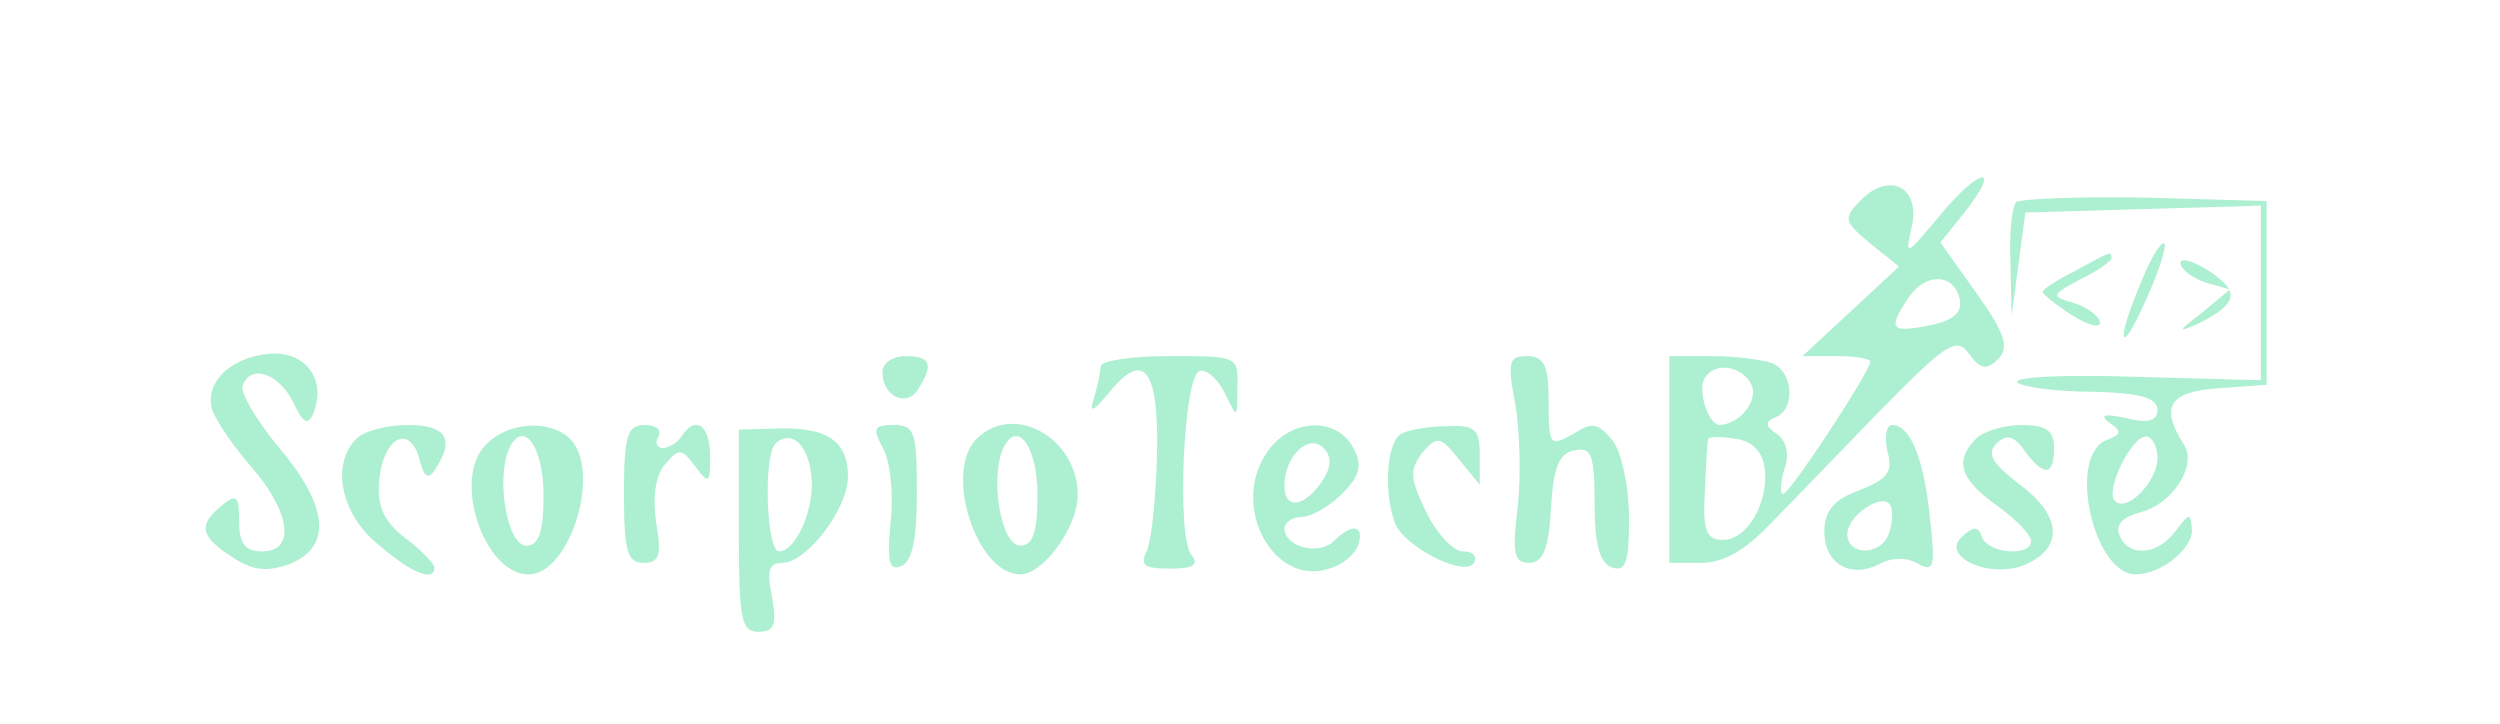 <?xml version="1.0" encoding="UTF-8" standalone="no"?>
<svg
   xmlns:dc="http://purl.org/dc/elements/1.1/"
   xmlns:cc="http://creativecommons.org/ns#"
   xmlns:rdf="http://www.w3.org/1999/02/22-rdf-syntax-ns#"
   xmlns:svg="http://www.w3.org/2000/svg"
   xmlns="http://www.w3.org/2000/svg"
   xmlns:sodipodi="http://sodipodi.sourceforge.net/DTD/sodipodi-0.dtd"
   xmlns:inkscape="http://www.inkscape.org/namespaces/inkscape"
   inkscape:version="1.0 (4035a4f, 2020-05-01)"
   sodipodi:docname="sbt-logo.svg"
   id="svg528"
   preserveAspectRatio="xMidYMid meet"
   viewBox="0 0 190 63"
   height="55pt"
   width="190pt"
   version="1.0">
  <defs
     id="defs532" />
  <sodipodi:namedview
     inkscape:current-layer="svg528"
     inkscape:window-maximized="0"
     inkscape:window-y="0"
     inkscape:window-x="0"
     inkscape:cy="54.470374"
     inkscape:cx="91.389015"
     inkscape:zoom="4.3302632"
     showgrid="false"
     id="namedview530"
     inkscape:window-height="900"
     inkscape:window-width="1440"
     inkscape:pageshadow="2"
     inkscape:pageopacity="0"
     guidetolerance="10"
     gridtolerance="10"
     objecttolerance="10"
     borderopacity="1"
     bordercolor="#666666"
     pagecolor="#ffffff" />
  <g
     style="fill:#adefd1;fill-opacity:1"
     id="g526"
     stroke="none"
     fill="#000000"
     transform="translate(0,63) scale(0.1,-0.1)">
    <path
       style="fill:#adefd1;fill-opacity:1"
       id="path488"
       d="M1551 443 c-30 -36 -31 -37 -25 -11 8 35 -19 49 -44 24 -16 -16 -15 -19 8 -38 l25 -20 -42 -39 -42 -39 29 0 c17 0 30 -2 30 -5 0 -8 -70 -115 -76 -115 -3 0 -2 10 1 21 5 13 2 25 -6 31 -11 7 -11 11 -1 15 17 7 15 40 -4 47 -9 3 -32 6 -52 6 l-37 0 0 -90 0 -90 28 0 c19 0 38 11 59 33 17 17 60 62 96 99 59 60 67 65 78 50 10 -14 15 -14 25 -5 10 10 7 22 -18 57 l-32 45 21 26 c33 42 14 40 -21 -2z m17 -74 c2 -11 -6 -18 -25 -22 -35 -7 -38 -4 -21 22 15 24 41 24 46 0z m-181 -75 c5 -14 -11 -33 -28 -34 -10 0 -20 31 -13 41 9 15 34 10 41 -7z m11 -71 c4 -30 -15 -63 -36 -63 -15 0 -18 8 -16 43 1 23 2 43 3 45 1 2 11 2 24 0 14 -2 23 -11 25 -25z" />
    <path
       style="fill:#adefd1;fill-opacity:1"
       id="path490"
       d="M1617 454 c-4 -4 -6 -28 -5 -53 l1 -46 6 45 6 45 103 3 102 3 0 -76 0 -76 -110 3 c-60 2 -106 0 -102 -5 5 -4 34 -8 65 -8 41 -1 57 -5 57 -16 0 -9 -8 -12 -27 -7 -19 4 -24 3 -15 -4 11 -7 11 -10 -2 -15 -35 -13 -12 -117 25 -117 22 0 49 22 49 38 -1 16 -2 16 -14 0 -16 -22 -42 -23 -49 -4 -4 9 3 16 18 20 28 7 50 41 38 59 -21 33 -13 46 30 49 l42 3 0 80 0 80 -106 3 c-58 1 -108 -1 -112 -4z m123 -223 c0 -20 -27 -48 -37 -37 -9 8 14 56 27 56 5 0 10 -8 10 -19z" />
    <path
       style="fill:#adefd1;fill-opacity:1"
       id="path492"
       d="M1726 385 c-23 -54 -19 -68 4 -16 11 24 18 46 16 49 -3 2 -12 -13 -20 -33z" />
    <path
       style="fill:#adefd1;fill-opacity:1"
       id="path494"
       d="M1668 394 c-16 -8 -28 -16 -28 -18 0 -2 11 -11 25 -20 14 -9 25 -12 25 -7 0 5 -10 13 -22 17 -21 6 -21 7 5 21 15 7 27 16 27 18 0 7 -1 6 -32 -11z" />
    <path
       style="fill:#adefd1;fill-opacity:1"
       id="path496"
       d="M1760 401 c0 -5 10 -13 22 -17 l21 -6 -24 -20 c-22 -17 -22 -18 -2 -9 33 17 35 27 8 45 -14 9 -25 12 -25 7z" />
    <path
       style="fill:#adefd1;fill-opacity:1"
       id="path498"
       d="M95 322 c-35 -4 -56 -27 -48 -50 4 -10 19 -32 35 -50 33 -39 37 -72 8 -72 -15 0 -20 7 -20 26 0 22 -2 25 -15 14 -21 -17 -19 -27 9 -45 18 -12 30 -13 50 -6 37 15 34 50 -9 101 -20 24 -34 48 -32 54 6 19 31 12 44 -14 9 -19 13 -21 18 -9 11 30 -8 54 -40 51z" />
    <path
       style="fill:#adefd1;fill-opacity:1"
       id="path500"
       d="M630 306 c0 -21 21 -31 31 -15 14 22 11 29 -11 29 -11 0 -20 -6 -20 -14z" />
    <path
       style="fill:#adefd1;fill-opacity:1"
       id="path502"
       d="M820 311 c0 -5 -3 -18 -6 -28 -4 -13 -1 -12 14 6 30 37 43 19 41 -57 -1 -37 -5 -74 -9 -82 -6 -12 -2 -15 20 -15 20 0 26 3 19 12 -13 15 -7 155 7 160 6 2 16 -7 22 -19 11 -23 11 -23 11 5 1 27 0 27 -59 27 -33 0 -60 -4 -60 -9z" />
    <path
       style="fill:#adefd1;fill-opacity:1"
       id="path504"
       d="M1181 278 c4 -24 5 -64 2 -90 -5 -40 -3 -48 10 -48 12 0 17 12 19 47 2 36 7 49 21 51 14 3 17 -4 17 -46 0 -35 4 -52 15 -56 12 -4 15 4 15 42 0 27 -6 57 -14 68 -13 16 -18 17 -35 6 -20 -11 -21 -10 -21 28 0 32 -4 40 -19 40 -16 0 -17 -5 -10 -42z" />
    <path
       style="fill:#adefd1;fill-opacity:1"
       id="path506"
       d="M172 248 c-22 -22 -14 -65 19 -92 29 -25 49 -33 49 -20 0 3 -11 15 -26 26 -19 15 -24 28 -22 51 4 37 27 48 35 17 4 -16 8 -18 14 -8 17 26 9 38 -24 38 -18 0 -38 -5 -45 -12z" />
    <path
       style="fill:#adefd1;fill-opacity:1"
       id="path508"
       d="M285 243 c-30 -29 -2 -113 37 -113 36 0 64 90 36 118 -17 17 -54 15 -73 -5z m50 -44 c0 -32 -4 -44 -15 -44 -16 0 -26 54 -16 82 12 30 31 6 31 -38z" />
    <path
       style="fill:#adefd1;fill-opacity:1"
       id="path510"
       d="M405 200 c0 -50 3 -60 17 -60 14 0 16 7 11 35 -3 22 -1 41 8 51 12 14 14 14 26 -2 12 -16 13 -15 13 9 0 27 -13 36 -25 17 -3 -5 -11 -10 -16 -10 -6 0 -7 5 -4 10 3 6 -2 10 -12 10 -15 0 -18 -9 -18 -60z" />
    <path
       style="fill:#adefd1;fill-opacity:1"
       id="path512"
       d="M505 168 c0 -77 2 -88 17 -88 14 0 16 6 12 30 -5 23 -3 30 9 30 21 0 57 47 57 75 0 31 -18 43 -60 42 l-35 -1 0 -88z m63 49 c4 -28 -13 -67 -28 -67 -11 0 -14 83 -3 94 13 12 28 0 31 -27z" />
    <path
       style="fill:#adefd1;fill-opacity:1"
       id="path514"
       d="M631 239 c6 -12 9 -41 6 -65 -3 -33 -1 -41 9 -37 10 4 14 23 14 64 0 53 -2 59 -20 59 -18 0 -19 -3 -9 -21z" />
    <path
       style="fill:#adefd1;fill-opacity:1"
       id="path516"
       d="M712 248 c-29 -29 0 -118 38 -118 20 0 50 41 50 69 0 50 -56 81 -88 49z m53 -49 c0 -32 -4 -44 -15 -44 -16 0 -26 54 -16 82 12 30 31 6 31 -38z" />
    <path
       style="fill:#adefd1;fill-opacity:1"
       id="path518"
       d="M964 235 c-31 -47 7 -116 55 -100 11 3 22 12 25 20 6 18 -5 20 -21 4 -13 -13 -43 -5 -43 11 0 5 7 10 15 10 8 0 24 9 35 20 16 16 18 25 10 40 -15 28 -56 26 -76 -5z m50 -22 c-15 -24 -34 -28 -34 -6 0 26 21 46 34 33 7 -7 7 -16 0 -27z" />
    <path
       style="fill:#adefd1;fill-opacity:1"
       id="path520"
       d="M1083 253 c-14 -5 -17 -50 -7 -78 8 -21 61 -48 69 -35 3 6 -1 10 -10 10 -8 0 -23 16 -32 35 -14 29 -14 36 -3 51 13 15 16 14 32 -6 l18 -22 0 26 c0 22 -4 26 -27 25 -16 0 -34 -3 -40 -6z" />
    <path
       style="fill:#adefd1;fill-opacity:1"
       id="path522"
       d="M1505 237 c5 -18 0 -24 -25 -34 -22 -8 -30 -18 -30 -36 0 -28 23 -41 48 -28 11 6 24 6 34 0 13 -7 15 -3 10 39 -5 52 -17 82 -33 82 -5 0 -7 -10 -4 -23z m1 -72 c-7 -19 -36 -19 -36 0 0 17 33 38 38 24 2 -5 1 -16 -2 -24z" />
    <path
       style="fill:#adefd1;fill-opacity:1"
       id="path524"
       d="M1582 248 c-19 -19 -14 -35 18 -58 17 -12 30 -26 30 -31 0 -14 -38 -11 -43 4 -3 9 -7 9 -17 0 -20 -18 26 -38 56 -24 33 15 30 43 -7 70 -23 18 -28 26 -19 35 8 8 15 7 24 -6 17 -23 26 -23 26 2 0 15 -7 20 -28 20 -15 0 -33 -5 -40 -12z" />
  </g>
</svg>
